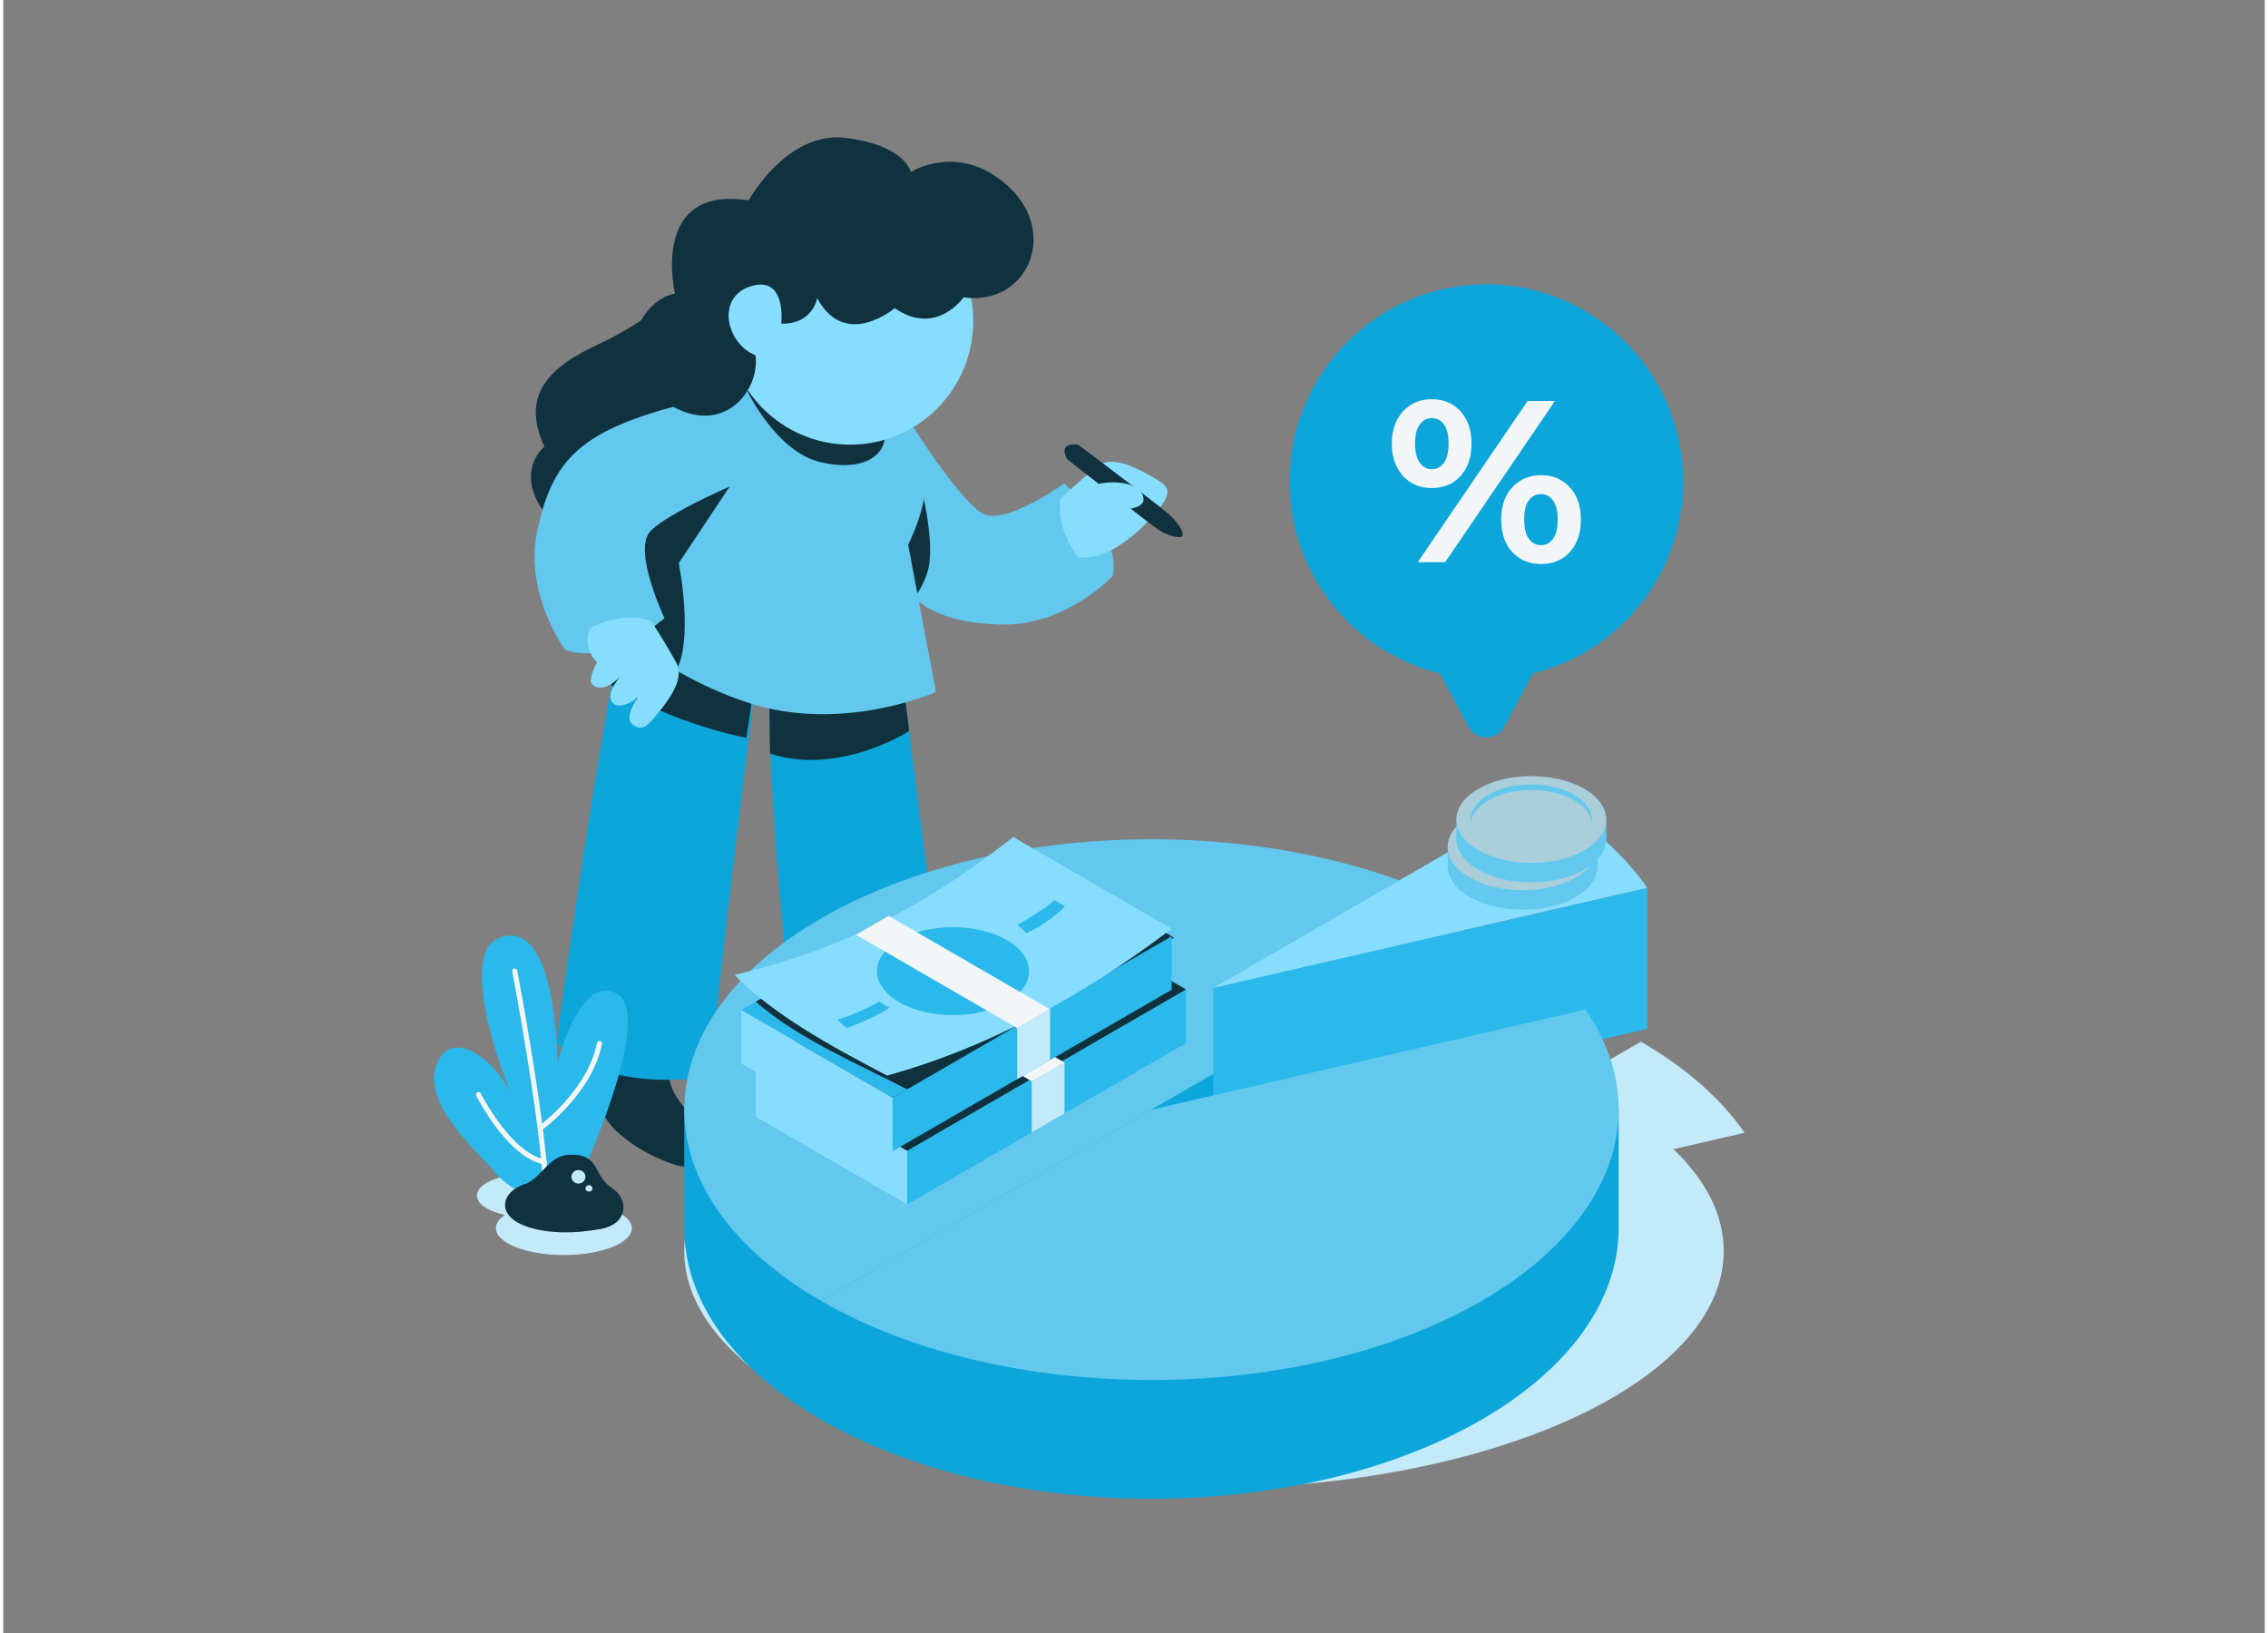 <?xml version="1.0" encoding="UTF-8"?>
<svg xmlns="http://www.w3.org/2000/svg" xmlns:xlink="http://www.w3.org/1999/xlink" width="350px" height="252px" viewBox="0 0 349 252" version="1.1">
<rect x="0" y="0" width="349" height="252" fill="#808080" stroke="none"/>
<defs>
<clipPath id="clip1">
  <path d="M 225 126 L 244 126 L 244 137 L 225 137 Z M 225 126 "/>
</clipPath>
<clipPath id="clip2">
  <path d="M 241.094 126.852 C 237.441 124.738 231.52 124.738 227.867 126.852 C 224.215 128.965 224.215 132.395 227.867 134.508 C 231.52 136.621 237.441 136.621 241.094 134.508 C 244.746 132.395 244.746 128.965 241.094 126.852 Z M 241.094 126.852 "/>
</clipPath>
<clipPath id="clip3">
  <path d="M 226 121 L 246 121 L 246 132 L 226 132 Z M 226 121 "/>
</clipPath>
<clipPath id="clip4">
  <path d="M 242.434 122.641 C 238.781 120.527 232.859 120.527 229.207 122.641 C 225.555 124.754 225.555 128.184 229.207 130.297 C 232.859 132.41 238.781 132.41 242.434 130.297 C 246.086 128.184 246.086 124.754 242.434 122.641 Z M 242.434 122.641 "/>
</clipPath>
</defs>
<g id="surface1">
<path style=" stroke:none;fill-rule:evenodd;fill:rgb(6.275%,19.608%,24.314%);fill-opacity:1;" d="M 106.926 42.914 C 106.926 42.914 99.945 49.391 92 53.051 C 84.055 56.711 79.879 60.996 83.508 68.93 C 83.508 68.93 76.496 74.535 88.254 83.863 C 100.012 93.188 110.988 91.523 116.004 88.223 C 116.004 88.223 132.059 84.656 137.258 78.48 C 142.457 72.305 139.574 70.25 140.164 62.965 C 140.758 55.68 106.926 42.914 106.926 42.914 Z M 106.926 42.914 "/>
<path style=" stroke:none;fill-rule:evenodd;fill:rgb(6.275%,19.608%,24.314%);fill-opacity:1;" d="M 132.621 165.406 C 132.621 165.406 130.605 173.137 132.621 175.324 C 134.641 177.512 139.574 179.527 144.836 179.895 C 149.441 180.219 151.094 176.375 147.035 173.16 C 142.977 169.945 140.266 168.762 140.441 164.145 Z M 132.621 165.406 "/>
<path style=" stroke:none;fill-rule:evenodd;fill:rgb(4.706%,65.098%,85.882%);fill-opacity:1;" d="M 138.473 102.008 C 138.473 102.008 144.629 152.676 147.035 165.305 C 147.035 165.305 132.16 172.191 122.609 166.082 C 122.609 166.082 117.523 122.156 118.293 104.234 Z M 138.473 102.008 "/>
<path style=" stroke:none;fill-rule:evenodd;fill:rgb(6.275%,19.608%,24.314%);fill-opacity:1;" d="M 138.805 104.711 L 139.809 112.816 C 139.809 112.816 129.062 119.781 118.324 116.293 L 118.211 106.984 Z M 138.805 104.711 "/>
<path style=" stroke:none;fill-rule:evenodd;fill:rgb(6.275%,19.608%,24.314%);fill-opacity:1;" d="M 95.238 162.648 C 95.238 162.648 91.387 169.641 92.805 172.258 C 94.223 174.875 98.512 178.043 103.52 179.699 C 107.906 181.148 110.449 177.828 107.305 173.711 C 104.156 169.598 101.82 167.785 103.125 163.352 Z M 95.238 162.648 "/>
<path style=" stroke:none;fill-rule:evenodd;fill:rgb(4.706%,65.098%,85.882%);fill-opacity:1;" d="M 116.465 102.656 C 116.465 102.656 109.996 153.27 109.23 166.102 C 109.23 166.102 93.125 169.105 85.367 160.832 C 85.367 160.832 91.848 112.902 96.086 94.859 Z M 116.465 102.656 "/>
<path style=" stroke:none;fill-rule:evenodd;fill:rgb(6.275%,19.608%,24.314%);fill-opacity:1;" d="M 116.473 101.539 L 114.691 113.863 C 114.691 113.863 103.398 111.785 93.844 105.75 L 95.676 95.094 Z M 116.473 101.539 "/>
<path style=" stroke:none;fill-rule:evenodd;fill:rgb(38.824%,78.431%,92.941%);fill-opacity:1;" d="M 140.129 65.348 C 142.953 70.066 148.516 77.688 150.996 79.191 C 154.457 81.281 163.703 74.629 163.703 74.629 C 163.703 74.629 172.465 81.453 171.242 88.863 C 171.242 88.863 163.973 96.672 153.996 96.379 C 144.016 96.09 138.891 93.227 133.258 82.691 C 127.629 72.152 128.465 67.648 128.465 67.648 Z M 140.129 65.348 "/>
<path style=" stroke:none;fill-rule:evenodd;fill:rgb(52.941%,86.667%,99.216%);fill-opacity:1;" d="M 165.871 85.98 C 165.871 85.98 162.285 81.516 163.219 76.887 C 163.219 76.887 166.973 73.418 168.895 71.926 C 170.82 70.43 173.961 71.734 176.492 73.121 C 179.281 74.652 180.125 75.195 179.418 76.898 C 178.703 78.598 171.805 86.871 165.871 85.98 Z M 165.871 85.98 "/>
<path style=" stroke:none;fill-rule:evenodd;fill:rgb(6.275%,19.608%,24.314%);fill-opacity:1;" d="M 165.852 68.598 C 165.852 68.598 177.594 77.426 179.727 79.211 C 180.863 80.16 182.363 82.051 181.938 82.703 C 181.566 83.27 179.305 82.438 178.379 81.828 C 177.039 80.949 164.242 70.91 164.242 70.91 C 164.242 70.91 162.453 68.312 165.852 68.598 Z M 165.852 68.598 "/>
<path style=" stroke:none;fill-rule:evenodd;fill:rgb(52.941%,86.667%,99.216%);fill-opacity:1;" d="M 166.371 80.867 C 166.371 80.867 168.602 81.062 170.676 78.652 C 170.676 78.652 176.172 79.023 175.969 76.98 C 175.766 74.941 172.781 74.094 169.664 74.562 C 166.539 75.031 164.383 77.125 164.383 77.125 Z M 166.371 80.867 "/>
<path style=" stroke:none;fill-rule:evenodd;fill:rgb(6.275%,19.608%,24.314%);fill-opacity:1;" d="M 141.547 74.715 C 141.547 74.715 144.043 84.133 142.574 88.445 C 141.105 92.758 138.895 93.945 137.738 92.711 C 136.574 91.477 137.738 85.113 137.738 85.113 Z M 141.547 74.715 "/>
<path style=" stroke:none;fill-rule:evenodd;fill:rgb(38.824%,78.431%,92.941%);fill-opacity:1;" d="M 113.695 57.672 L 135.516 58.953 C 135.516 58.953 142.676 66.727 142.531 73.293 C 142.406 78.883 139.648 84.051 139.648 84.051 L 143.938 106.785 C 143.938 106.785 129.406 113.297 114.715 108.371 C 100.023 103.445 91.617 93.961 91.617 93.961 Z M 113.695 57.672 "/>
<path style=" stroke:none;fill-rule:evenodd;fill:rgb(6.275%,19.608%,24.314%);fill-opacity:1;" d="M 114.82 60.336 C 114.82 60.336 119.262 69.605 125.934 71.266 C 132.605 72.922 136.652 70.355 136.004 66.234 C 135.355 62.113 114.82 60.336 114.82 60.336 Z M 114.82 60.336 "/>
<path style=" stroke:none;fill-rule:evenodd;fill:rgb(6.275%,19.608%,24.314%);fill-opacity:1;" d="M 112.785 74.062 L 104.25 86.887 C 104.25 86.887 107.355 102.383 102.16 105.406 C 102.16 105.406 96.488 100.461 91.621 93.91 L 105.473 69.949 Z M 112.785 74.062 "/>
<path style=" stroke:none;fill-rule:evenodd;fill:rgb(38.824%,78.431%,92.941%);fill-opacity:1;" d="M 115.328 73.762 C 110.195 75.715 101.727 79.852 99.812 82.035 C 97.148 85.078 102.047 95.379 102.047 95.379 C 102.047 95.379 93.793 102.816 86.734 100.297 C 86.734 100.297 80.352 91.742 82.402 81.953 C 84.457 72.16 88.172 67.609 99.516 63.918 C 110.855 60.227 115.133 61.848 115.133 61.848 Z M 115.328 73.762 "/>
<path style=" stroke:none;fill-rule:evenodd;fill:rgb(52.941%,86.667%,99.216%);fill-opacity:1;" d="M 90.641 96.879 C 90.641 96.879 95.656 94.129 100.035 95.871 C 100.035 95.871 102.777 100.188 103.902 102.348 C 105.031 104.512 103.195 107.379 101.383 109.629 C 99.391 112.113 98.703 112.848 97.16 111.848 C 95.617 110.844 97.938 107.625 97.938 107.625 C 97.938 107.625 95.137 109.875 93.98 108.371 C 92.824 106.863 95.461 104.156 95.461 104.156 C 95.461 104.156 92.664 107.379 90.82 105.543 C 90.203 104.934 91.641 102.188 91.641 102.188 C 91.641 102.188 89.16 99.93 90.641 96.879 Z M 90.641 96.879 "/>
<path style=" stroke:none;fill-rule:evenodd;fill:rgb(52.941%,86.667%,99.216%);fill-opacity:1;" d="M 111.664 49.559 C 111.664 39.031 120.18 30.496 130.68 30.496 C 141.184 30.496 149.695 39.031 149.695 49.559 C 149.695 60.086 141.184 68.621 130.68 68.621 C 120.18 68.621 111.664 60.086 111.664 49.559 Z M 111.664 49.559 "/>
<path style=" stroke:none;fill-rule:evenodd;fill:rgb(6.275%,19.608%,24.314%);fill-opacity:1;" d="M 115.035 30.922 C 115.035 30.922 120.953 20.094 130.125 21.289 C 139.297 22.488 140.047 26.543 140.047 26.543 C 140.047 26.543 147.609 21.73 155.258 28.906 C 162.906 36.082 157.969 47.258 148.195 45.887 C 148.195 45.887 144.012 51.984 137.574 47.559 C 137.574 47.559 129.93 54.051 125.605 46 C 125.605 46 124.988 50.035 120.07 49.957 C 120.07 49.957 120.934 42.469 115.406 44.16 C 109.875 45.852 111.613 53.09 116.086 54.82 C 116.871 60.48 110.617 68.211 101.551 61.609 C 93.914 56.047 97.785 46.562 103.66 45.289 C 103.66 45.289 99.691 28.531 115.035 30.922 Z M 115.035 30.922 "/>
<path style=" stroke:none;fill-rule:evenodd;fill:rgb(76.471%,91.765%,97.647%);fill-opacity:1;" d="M 257.754 177.34 C 262.727 182.105 265.508 187.438 265.508 193.059 C 265.508 213.273 229.57 229.684 185.301 229.684 C 141.031 229.684 105.09 213.273 105.09 193.059 C 105.09 172.848 141.031 156.438 185.301 156.438 C 207.328 156.438 227.293 160.5 241.797 167.074 L 252.727 160.75 C 259.656 164.758 265.102 169.543 268.727 174.809 Z M 257.754 177.34 "/>
<path style=" stroke:none;fill-rule:evenodd;fill:rgb(4.706%,65.098%,85.882%);fill-opacity:1;" d="M 112.969 170.566 C 116.312 166.777 120.727 163.223 126.203 160.051 C 154.359 143.758 200.012 143.758 228.168 160.051 L 126.203 219.062 C 112.219 210.973 105.188 200.371 105.098 189.758 L 105.098 170.566 Z M 112.969 170.566 "/>
<path style=" stroke:none;fill-rule:evenodd;fill:rgb(38.824%,78.431%,92.941%);fill-opacity:1;" d="M 228.168 141.73 C 200.012 125.434 154.359 125.434 126.203 141.73 C 98.066 158.016 98.066 184.457 126.203 200.742 Z M 228.168 141.73 "/>
<path style=" stroke:none;fill-rule:evenodd;fill:rgb(52.941%,86.667%,99.216%);fill-opacity:1;" d="M 253.715 137.027 C 250.09 131.762 244.648 126.973 237.719 122.965 L 186.734 152.469 Z M 253.715 137.027 "/>
<path style=" stroke:none;fill-rule:evenodd;fill:rgb(16.863%,72.157%,92.157%);fill-opacity:1;" d="M 253.715 137.027 L 186.742 152.465 L 186.742 174.203 L 253.715 158.766 Z M 253.715 137.027 "/>
<path style=" stroke:none;fill-rule:evenodd;fill:rgb(38.824%,78.431%,92.941%);fill-opacity:1;" d="M 226.305 128.949 C 229.027 127.375 232.316 131.148 235.855 131.473 C 238.176 131.688 240.867 127.914 242.656 128.949 C 247.172 131.562 247.168 135.801 242.656 138.414 C 238.145 141.023 230.816 141.027 226.301 138.414 C 221.789 135.801 221.793 131.562 226.305 128.949 Z M 226.305 128.949 "/>
<path style=" stroke:none;fill-rule:evenodd;fill:rgb(38.824%,78.431%,92.941%);fill-opacity:1;" d="M 225.188 130.684 L 234.48 134.871 L 222.918 133.684 L 222.918 130.684 Z M 246.043 130.734 L 246.043 133.852 L 238.148 136.738 L 243.625 130.734 Z M 246.043 130.734 "/>
<path style=" stroke:none;fill-rule:evenodd;fill:rgb(67.059%,80.784%,85.882%);fill-opacity:1;" d="M 242.656 125.945 C 238.141 123.332 230.816 123.332 226.301 125.945 C 221.785 128.559 221.785 132.797 226.301 135.41 C 230.816 138.023 238.141 138.023 242.656 135.41 C 247.172 132.797 247.172 128.559 242.656 125.945 Z M 242.656 125.945 "/>
<path style=" stroke:none;fill-rule:evenodd;fill:rgb(38.824%,78.431%,92.941%);fill-opacity:1;" d="M 241.094 126.852 C 237.441 124.738 231.52 124.738 227.867 126.852 C 224.215 128.965 224.215 132.395 227.867 134.508 C 231.52 136.621 237.441 136.621 241.094 134.508 C 244.746 132.395 244.746 128.965 241.094 126.852 Z M 241.094 126.852 "/>
<g clip-path="url(#clip1)" clip-rule="nonzero">
<g clip-path="url(#clip2)" clip-rule="evenodd">
<path style=" stroke:none;fill-rule:evenodd;fill:rgb(67.059%,80.784%,85.882%);fill-opacity:1;" d="M 241.094 127.719 C 237.441 125.602 231.52 125.602 227.867 127.719 C 224.215 129.832 224.215 133.258 227.867 135.371 C 231.52 137.488 237.441 137.488 241.094 135.371 C 244.746 133.258 244.746 129.832 241.094 127.719 Z M 241.094 127.719 "/>
</g>
</g>
<path style=" stroke:none;fill-rule:evenodd;fill:rgb(38.824%,78.431%,92.941%);fill-opacity:1;" d="M 227.645 124.738 C 230.367 123.164 233.656 126.938 237.195 127.266 C 239.516 127.477 242.207 123.703 243.996 124.738 C 248.512 127.352 248.508 131.59 243.996 134.203 C 239.484 136.812 232.156 136.816 227.641 134.203 C 223.129 131.59 223.133 127.352 227.645 124.738 Z M 227.645 124.738 "/>
<path style=" stroke:none;fill-rule:evenodd;fill:rgb(38.824%,78.431%,92.941%);fill-opacity:1;" d="M 226.527 126.473 L 235.82 130.66 L 224.258 129.473 L 224.258 126.473 Z M 247.383 126.523 L 247.383 129.641 L 239.488 132.527 L 244.969 126.523 Z M 247.383 126.523 "/>
<path style=" stroke:none;fill-rule:evenodd;fill:rgb(67.059%,80.784%,85.882%);fill-opacity:1;" d="M 243.996 121.734 C 239.48 119.121 232.156 119.121 227.641 121.734 C 223.125 124.348 223.125 128.586 227.641 131.199 C 232.156 133.812 239.48 133.812 243.996 131.199 C 248.512 128.586 248.512 124.352 243.996 121.734 Z M 243.996 121.734 "/>
<path style=" stroke:none;fill-rule:evenodd;fill:rgb(38.824%,78.431%,92.941%);fill-opacity:1;" d="M 242.434 122.641 C 238.781 120.527 232.859 120.527 229.207 122.641 C 225.555 124.754 225.555 128.184 229.207 130.297 C 232.859 132.41 238.781 132.41 242.434 130.297 C 246.086 128.184 246.086 124.754 242.434 122.641 Z M 242.434 122.641 "/>
<g clip-path="url(#clip3)" clip-rule="nonzero">
<g clip-path="url(#clip4)" clip-rule="evenodd">
<path style=" stroke:none;fill-rule:evenodd;fill:rgb(67.059%,80.784%,85.882%);fill-opacity:1;" d="M 242.434 123.508 C 238.781 121.395 232.859 121.395 229.207 123.508 C 225.555 125.621 225.555 129.047 229.207 131.164 C 232.859 133.277 238.781 133.277 242.434 131.164 C 246.086 129.047 246.086 125.621 242.434 123.508 Z M 242.434 123.508 "/>
</g>
</g>
<path style=" stroke:none;fill-rule:evenodd;fill:rgb(4.706%,65.098%,85.882%);fill-opacity:1;" d="M 228.168 177.805 L 228.168 170.969 L 249.289 170.969 L 249.289 190.043 L 249.285 190.043 C 249.066 200.738 241.742 211.207 228.168 219.062 C 200.031 235.352 154.34 235.352 126.203 219.062 L 126.203 200.742 L 177.184 189.559 Z M 228.168 177.805 "/>
<path style=" stroke:none;fill-rule:evenodd;fill:rgb(38.824%,78.431%,92.941%);fill-opacity:1;" d="M 126.203 200.742 C 154.34 217.027 200.031 217.027 228.168 200.742 C 248.535 188.953 254.828 171.281 244.168 155.793 L 177.188 171.238 Z M 126.203 200.742 "/>
<path style=" stroke:none;fill-rule:evenodd;fill:rgb(6.275%,19.608%,24.314%);fill-opacity:1;" d="M 116.141 164.094 L 159.191 139.176 L 182.551 152.699 L 139.5 177.613 Z M 116.141 164.094 "/>
<path style=" stroke:none;fill-rule:evenodd;fill:rgb(52.941%,86.667%,99.216%);fill-opacity:1;" d="M 116.137 164.094 L 139.5 177.613 L 139.5 185.863 L 116.137 172.344 Z M 116.137 164.094 "/>
<path style=" stroke:none;fill-rule:evenodd;fill:rgb(16.863%,72.157%,92.157%);fill-opacity:1;" d="M 139.5 177.617 L 182.551 152.703 L 182.551 160.953 L 139.5 185.867 Z M 139.5 177.617 "/>
<path style=" stroke:none;fill-rule:evenodd;fill:rgb(76.471%,91.765%,97.647%);fill-opacity:1;" d="M 158.723 166.895 L 163.781 163.969 L 163.781 171.812 L 158.723 174.742 Z M 158.723 166.895 "/>
<path style=" stroke:none;fill-rule:evenodd;fill:rgb(94.902%,96.471%,96.863%);fill-opacity:1;" d="M 133.836 152.465 L 138.871 149.551 L 163.781 163.969 L 158.746 166.883 Z M 133.836 152.465 "/>
<path style=" stroke:none;fill-rule:evenodd;fill:rgb(16.863%,72.157%,92.157%);fill-opacity:1;" d="M 113.898 155.875 L 156.949 130.957 L 180.312 144.477 L 137.262 169.395 Z M 113.898 155.875 "/>
<path style=" stroke:none;fill-rule:evenodd;fill:rgb(6.275%,19.608%,24.314%);fill-opacity:1;" d="M 156.945 130.961 L 116.137 154.578 C 122.516 160.211 131.527 163.984 139.762 168.25 L 180.66 144.684 Z M 156.945 130.961 "/>
<path style=" stroke:none;fill-rule:evenodd;fill:rgb(52.941%,86.667%,99.216%);fill-opacity:1;" d="M 113.898 155.875 L 137.258 169.395 L 137.258 177.645 L 113.898 164.125 Z M 113.898 155.875 "/>
<path style=" stroke:none;fill-rule:evenodd;fill:rgb(16.863%,72.157%,92.157%);fill-opacity:1;" d="M 137.258 169.398 L 180.309 144.484 L 180.309 152.734 L 137.258 177.648 Z M 137.258 169.398 "/>
<path style=" stroke:none;fill-rule:evenodd;fill:rgb(76.471%,91.765%,97.647%);fill-opacity:1;" d="M 156.48 158.676 L 161.543 155.746 L 161.543 163.594 L 156.48 166.523 Z M 156.48 158.676 "/>
<path style=" stroke:none;fill-rule:evenodd;fill:rgb(52.941%,86.667%,99.216%);fill-opacity:1;" d="M 155.867 129.172 C 143.699 138.648 131.039 146.156 112.859 150.449 C 118.949 156.656 127.59 161.367 136.395 165.984 C 151.488 161.801 166.25 154.031 180.312 143.32 Z M 155.867 129.172 "/>
<path style=" stroke:none;fill-rule:evenodd;fill:rgb(16.863%,72.157%,92.157%);fill-opacity:1;" d="M 154.863 145.066 C 150.285 142.418 142.859 142.418 138.281 145.066 C 133.699 147.719 133.699 152.016 138.281 154.664 C 142.859 157.316 150.285 157.316 154.863 154.664 C 159.441 152.016 159.441 147.719 154.863 145.066 Z M 154.863 145.066 "/>
<path style=" stroke:none;fill-rule:evenodd;fill:rgb(16.863%,72.157%,92.157%);fill-opacity:1;" d="M 135.098 154.543 C 135.223 154.723 130.223 157.074 128.684 157.336 L 130.137 158.648 C 130.137 158.648 133.945 157.363 136.762 155.508 Z M 135.098 154.543 "/>
<path style=" stroke:none;fill-rule:evenodd;fill:rgb(16.863%,72.157%,92.157%);fill-opacity:1;" d="M 162.195 138.898 C 162.32 139.074 158.094 141.973 156.48 142.691 L 157.93 144 C 157.93 144 161.426 142.422 163.859 139.859 Z M 162.195 138.898 "/>
<path style=" stroke:none;fill-rule:evenodd;fill:rgb(94.902%,96.471%,96.863%);fill-opacity:1;" d="M 131.594 144.246 L 136.629 141.332 L 161.539 155.75 L 156.504 158.664 Z M 131.594 144.246 "/>
<path style=" stroke:none;fill-rule:evenodd;fill:rgb(76.471%,91.765%,97.647%);fill-opacity:1;" d="M 88.645 184.496 C 88.645 182.664 85.164 181.176 80.871 181.176 C 76.578 181.176 73.098 182.664 73.098 184.496 C 73.098 186.332 76.578 187.82 80.871 187.82 C 85.164 187.82 88.645 186.332 88.645 184.496 Z M 88.645 184.496 "/>
<path style=" stroke:none;fill-rule:evenodd;fill:rgb(76.471%,91.765%,97.647%);fill-opacity:1;" d="M 97.004 189.539 C 97.004 187.254 92.309 185.406 86.52 185.406 C 80.727 185.406 76.031 187.254 76.031 189.539 C 76.031 191.82 80.727 193.672 86.52 193.672 C 92.309 193.672 97.004 191.82 97.004 189.539 Z M 97.004 189.539 "/>
<path style=" stroke:none;fill-rule:evenodd;fill:rgb(16.863%,72.157%,92.157%);fill-opacity:1;" d="M 75.898 180.926 C 73.012 177.496 64.336 170.129 66.945 164.082 C 69.359 158.492 75.867 163.621 78.246 168.562 C 78.246 168.562 69.398 146.992 76.797 144.629 C 84.195 142.266 85.352 157.465 85.574 163.848 C 85.574 163.848 89.016 150.195 94.664 153.316 C 100.309 156.434 90.258 178.98 90.258 178.98 C 89.723 181.012 87.504 183.805 84.258 184.664 C 81.57 185.375 77.863 183.262 75.898 180.926 Z M 75.898 180.926 "/>
<path style=" stroke:none;fill-rule:evenodd;fill:rgb(94.902%,96.471%,96.863%);fill-opacity:1;" d="M 78.547 149.918 C 78.504 149.703 78.645 149.496 78.859 149.457 C 79.074 149.414 79.281 149.555 79.324 149.77 C 79.324 149.77 84.082 174.73 84.184 184.898 C 84.184 185.117 84.008 185.297 83.793 185.297 C 83.574 185.301 83.395 185.125 83.391 184.906 C 83.293 174.781 78.547 149.918 78.547 149.918 Z M 78.547 149.918 "/>
<path style=" stroke:none;fill-rule:evenodd;fill:rgb(94.902%,96.471%,96.863%);fill-opacity:1;" d="M 72.996 169.094 C 72.895 168.898 72.977 168.66 73.172 168.562 C 73.367 168.465 73.602 168.543 73.703 168.738 C 73.703 168.738 75.379 172.078 77.887 174.961 C 79.52 176.84 81.5 178.535 83.609 178.914 C 83.824 178.953 83.969 179.16 83.93 179.375 C 83.891 179.59 83.684 179.734 83.469 179.695 C 81.203 179.285 79.047 177.5 77.289 175.484 C 74.715 172.523 72.996 169.094 72.996 169.094 Z M 83.285 174.277 C 83.109 174.406 82.863 174.367 82.734 174.191 C 82.605 174.012 82.645 173.766 82.82 173.637 C 82.82 173.637 90.164 168.281 91.625 160.961 C 91.668 160.746 91.879 160.609 92.094 160.652 C 92.305 160.695 92.445 160.902 92.402 161.117 C 90.887 168.711 83.285 174.277 83.285 174.277 Z M 83.285 174.277 "/>
<path style=" stroke:none;fill-rule:evenodd;fill:rgb(6.275%,19.608%,24.314%);fill-opacity:1;" d="M 87.539 178.188 C 92.227 178.137 90.934 181.379 93.883 183.289 C 96.582 185.039 96.523 188.867 92.195 189.656 C 87.863 190.445 84.191 190.32 81.199 189.414 C 75.797 187.773 76.871 183.914 80.328 182.789 C 83.184 181.855 84.062 178.227 87.539 178.188 Z M 87.539 178.188 "/>
<path style=" stroke:none;fill-rule:evenodd;fill:rgb(76.471%,91.765%,97.647%);fill-opacity:1;" d="M 89.848 181.605 C 89.848 181.027 89.363 180.559 88.766 180.559 C 88.168 180.559 87.684 181.027 87.684 181.605 C 87.684 182.18 88.168 182.648 88.766 182.648 C 89.363 182.648 89.848 182.18 89.848 181.605 Z M 89.848 181.605 "/>
<path style=" stroke:none;fill-rule:evenodd;fill:rgb(76.471%,91.765%,97.647%);fill-opacity:1;" d="M 90.938 183.391 C 90.938 183.113 90.695 182.891 90.395 182.891 C 90.094 182.891 89.848 183.113 89.848 183.391 C 89.848 183.664 90.094 183.891 90.395 183.891 C 90.695 183.891 90.938 183.664 90.938 183.391 Z M 90.938 183.391 "/>
<path style=" stroke:none;fill-rule:evenodd;fill:rgb(4.706%,65.098%,85.882%);fill-opacity:1;" d="M 259.254 74.32 C 259.254 57.508 245.652 43.875 228.879 43.875 C 212.105 43.875 198.504 57.508 198.504 74.32 C 198.504 91.137 212.105 104.77 228.879 104.77 C 245.652 104.77 259.254 91.137 259.254 74.32 Z M 259.254 74.32 "/>
<path style=" stroke:none;fill-rule:nonzero;fill:rgb(94.902%,96.471%,96.863%);fill-opacity:1;" d="M 218.289 86.758 L 235.246 61.883 L 239.457 61.883 L 222.516 86.758 Z M 220.461 75.312 C 219.25 75.312 218.188 75.031 217.27 74.484 C 216.34 73.922 215.617 73.121 215.086 72.102 C 214.555 71.066 214.289 69.852 214.289 68.457 C 214.289 67.066 214.555 65.852 215.086 64.832 C 215.617 63.809 216.34 63.023 217.27 62.445 C 218.188 61.883 219.25 61.602 220.461 61.602 C 221.656 61.602 222.723 61.883 223.652 62.445 C 224.566 63.023 225.293 63.809 225.809 64.832 C 226.324 65.852 226.59 67.066 226.59 68.457 C 226.59 69.852 226.324 71.066 225.809 72.102 C 225.293 73.121 224.566 73.922 223.652 74.484 C 222.723 75.031 221.656 75.312 220.461 75.312 Z M 220.461 72.398 C 221.246 72.398 221.863 72.07 222.336 71.422 C 222.809 70.77 223.047 69.793 223.047 68.457 C 223.047 67.125 222.809 66.133 222.336 65.496 C 221.863 64.848 221.246 64.52 220.461 64.52 C 219.707 64.52 219.086 64.848 218.602 65.496 C 218.113 66.133 217.875 67.125 217.875 68.457 C 217.875 69.762 218.113 70.738 218.602 71.406 C 219.086 72.07 219.707 72.398 220.461 72.398 Z M 237.301 87.039 C 236.117 87.039 235.055 86.758 234.125 86.211 C 233.195 85.648 232.469 84.863 231.938 83.828 C 231.422 82.793 231.172 81.578 231.172 80.184 C 231.172 78.777 231.422 77.578 231.938 76.559 C 232.469 75.535 233.195 74.75 234.125 74.176 C 235.055 73.609 236.117 73.328 237.301 73.328 C 238.527 73.328 239.605 73.609 240.52 74.176 C 241.449 74.75 242.16 75.535 242.691 76.559 C 243.207 77.578 243.461 78.777 243.461 80.184 C 243.461 81.578 243.207 82.793 242.691 83.828 C 242.16 84.863 241.449 85.648 240.52 86.211 C 239.605 86.758 238.527 87.039 237.301 87.039 Z M 237.301 84.125 C 238.082 84.125 238.703 83.797 239.176 83.148 C 239.648 82.496 239.887 81.52 239.887 80.184 C 239.887 78.883 239.648 77.906 239.176 77.238 C 238.703 76.574 238.082 76.246 237.301 76.246 C 236.547 76.246 235.926 76.559 235.438 77.211 C 234.953 77.875 234.715 78.852 234.715 80.184 C 234.715 81.52 234.953 82.496 235.438 83.148 C 235.926 83.797 236.547 84.125 237.301 84.125 Z M 237.301 84.125 "/>
<path style=" stroke:none;fill-rule:evenodd;fill:rgb(4.706%,65.098%,85.882%);fill-opacity:1;" d="M 231.652 112.133 C 231.105 113.156 230.039 113.797 228.879 113.797 C 227.723 113.797 226.656 113.156 226.109 112.133 C 222.062 104.578 215.02 91.418 215.02 91.418 L 242.746 91.418 C 242.746 91.418 235.695 104.578 231.652 112.133 Z M 231.652 112.133 "/>
</g>
</svg>
